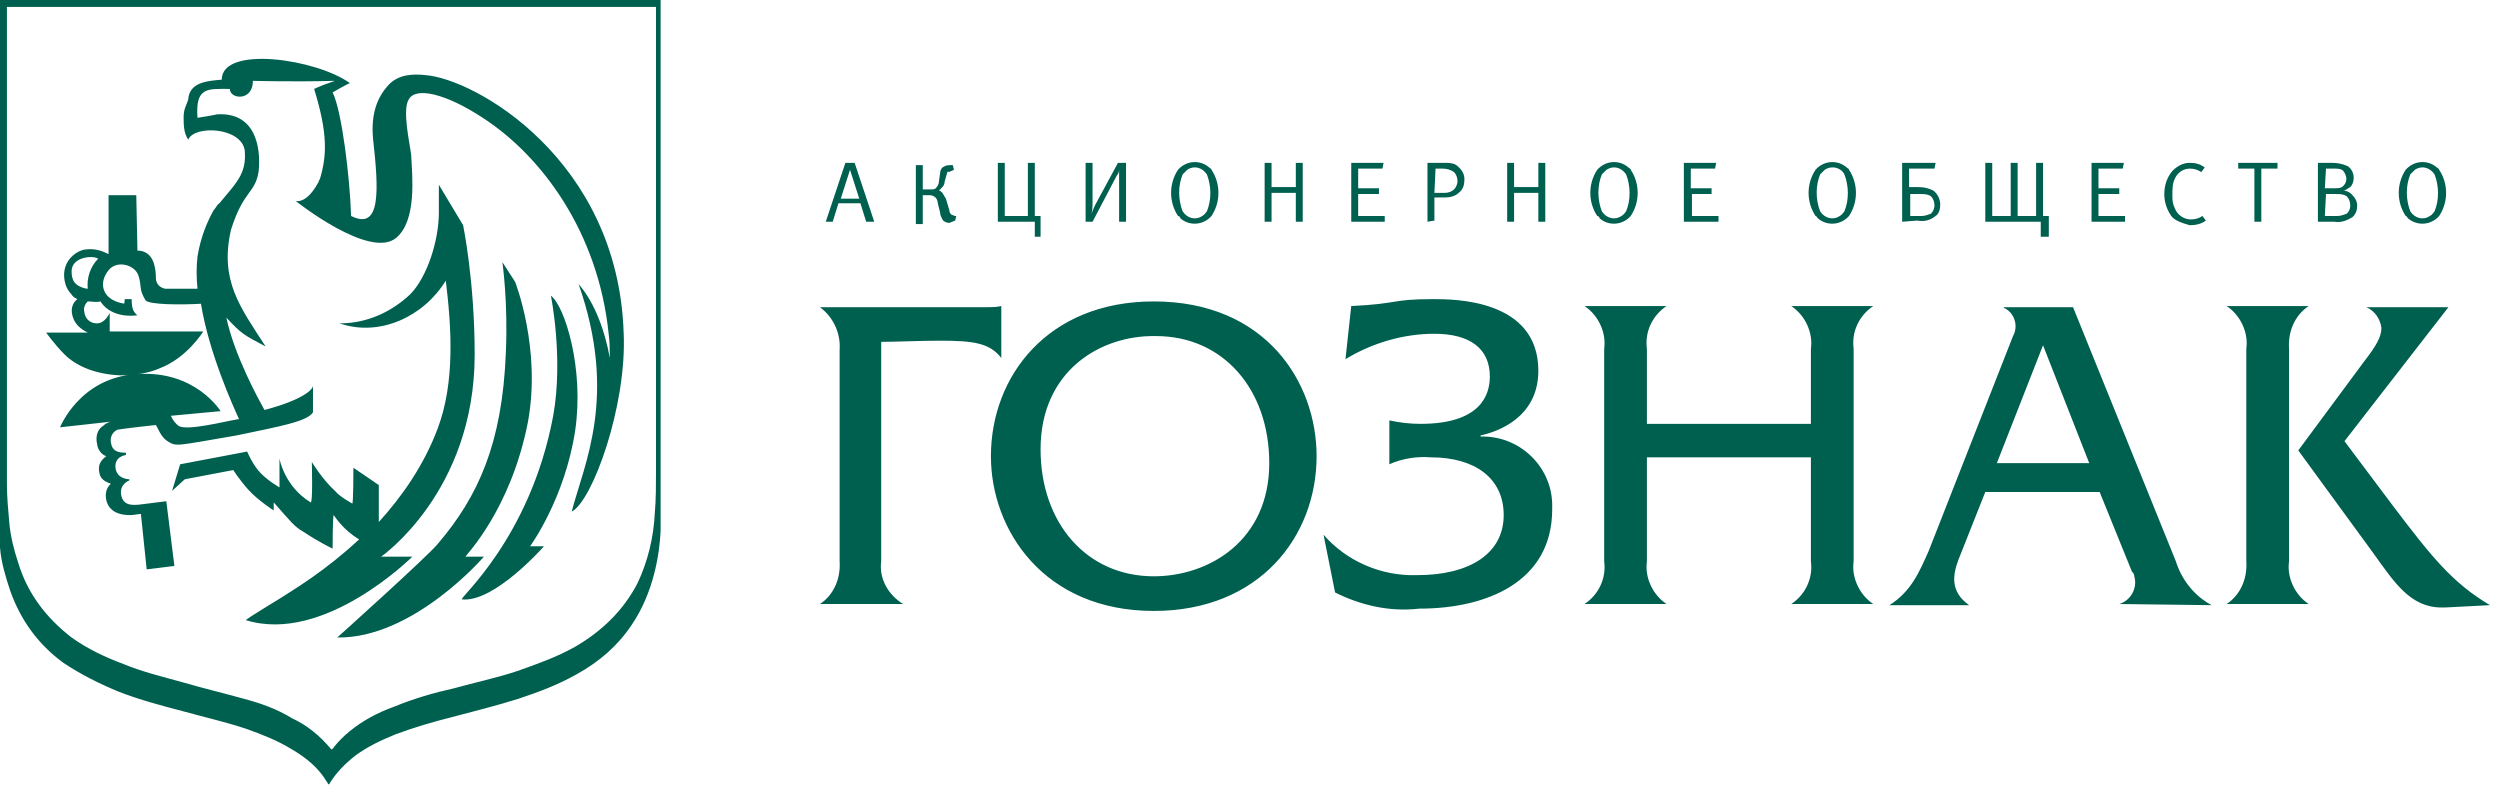 <svg width="191" height="60" viewBox="0 0 191 60" fill="none" xmlns="http://www.w3.org/2000/svg">
<g clip-path="url(#clip0_201_297)">
<path d="M75.706 34.853C75.706 28.765 80.029 23.029 88.147 23.029C96.706 23.029 100.588 29.206 100.588 34.853C100.588 40.941 96.265 46.676 88.147 46.676C79.765 46.676 75.706 40.5 75.706 34.853ZM79.5 34.324C79.5 39.971 83.029 44.029 88.147 44.029C92.382 44.029 96.971 41.294 96.971 35.382C96.971 29.735 93.441 25.677 88.323 25.677C84.088 25.588 79.5 28.324 79.5 34.324ZM102 45.265L101.118 40.853C102.882 42.882 105.529 44.029 108.265 43.941C112.324 43.941 114.882 42.265 114.882 39.353C114.882 36.529 112.676 34.941 109.324 34.941C108.265 34.853 107.118 35.029 106.147 35.471V32.118C106.941 32.294 107.735 32.382 108.529 32.382C113.029 32.382 113.824 30.265 113.824 28.765C113.824 26.647 112.324 25.5 109.588 25.5C107.206 25.5 104.824 26.206 102.794 27.441L103.235 23.382C106.941 23.206 106.235 22.853 109.5 22.853C111.088 22.853 117.529 22.853 117.529 28.324C117.529 31.941 114.353 33 113.118 33.265V33.353C116.029 33.265 118.5 35.559 118.588 38.471V38.912C118.588 44.471 113.559 46.5 108.441 46.5C106.147 46.765 103.941 46.235 102 45.265ZM181.324 42.265L175.588 34.412L180.618 27.618C181.5 26.471 181.941 25.765 181.941 25.059C181.853 24.353 181.412 23.735 180.794 23.471H187.059L179.118 33.706L182.824 38.647C185.824 42.618 187.412 44.559 190.235 46.235L186.794 46.412H186.529C184.147 46.412 182.912 44.471 181.324 42.265ZM62.647 46.147C63.706 45.441 64.235 44.206 64.147 42.882V26.735C64.235 25.5 63.706 24.265 62.647 23.471H75.353C75.706 23.471 76.147 23.471 76.5 23.382V27.353C75.618 26.206 74.382 26.029 71.823 26.029C70.323 26.029 68.382 26.118 67.323 26.118V42.882C67.147 44.206 67.853 45.441 69 46.147H62.647ZM170.118 46.147C171.176 45.441 171.706 44.206 171.618 42.882V26.647C171.794 25.412 171.176 24.088 170.118 23.382H176.382C175.324 24.088 174.794 25.324 174.882 26.647V42.882C174.706 44.118 175.324 45.441 176.382 46.147H170.118ZM161.912 46.147C162.794 45.882 163.324 44.912 163.059 44.029C163.059 43.853 162.971 43.765 162.882 43.676L160.412 37.588H151.676L149.647 42.706C149.206 43.853 148.941 45.176 150.441 46.235H144.353C146.029 45.176 146.647 43.676 147.353 42.088L153.794 25.677C154.235 24.882 153.882 23.912 153.176 23.559C153.176 23.559 153.088 23.559 153.088 23.471H158.382L166.235 42.882C166.676 44.294 167.647 45.529 168.971 46.235L161.912 46.147ZM152.559 35.382H159.618L156.088 26.382L152.559 35.382ZM136.853 46.147C137.912 45.441 138.529 44.206 138.353 42.882V34.941H125.824V42.882C125.647 44.118 126.265 45.441 127.324 46.147H121.059C122.118 45.441 122.735 44.206 122.559 42.882V26.647C122.735 25.412 122.118 24.088 121.059 23.382H127.324C126.265 24.088 125.647 25.324 125.824 26.647V32.382H138.353V26.647C138.529 25.412 137.912 24.088 136.853 23.382H143.118C142.059 24.088 141.441 25.324 141.618 26.647V42.882C141.441 44.118 142.059 45.441 143.118 46.147H136.853ZM155.912 18.177V16.941H151.676V12.441H152.206V16.5H153.618V12.441H154.147V16.5H155.559V12.441H156.088V16.5H156.529V18.088H155.912V18.177ZM79.059 18.177V16.941H76.235V12.441H76.765V16.5H78.529V12.441H79.059V16.5H79.5V18.088H79.059V18.177ZM183.794 16.5C183.441 15.971 183.265 15.353 183.265 14.735C183.265 14.118 183.441 13.5 183.794 12.971C184.412 12.265 185.471 12.177 186.176 12.794C186.265 12.882 186.353 12.882 186.353 12.971C186.706 13.5 186.882 14.118 186.882 14.735C186.882 15.353 186.706 15.971 186.353 16.5C185.735 17.206 184.676 17.294 183.971 16.677C183.882 16.588 183.882 16.5 183.794 16.5ZM184.147 13.324C183.971 13.765 183.882 14.206 183.882 14.735C183.882 15.177 183.971 15.706 184.147 16.147C184.5 16.677 185.118 16.853 185.647 16.5C185.824 16.412 185.912 16.235 186 16.147C186.176 15.706 186.265 15.265 186.265 14.735C186.265 14.294 186.176 13.765 186 13.324C185.647 12.794 185.029 12.618 184.5 12.971L184.147 13.324ZM165.882 16.5C165.529 15.971 165.353 15.441 165.353 14.824C165.353 14.206 165.529 13.588 165.971 13.059C166.324 12.706 166.765 12.441 167.294 12.441C167.735 12.441 168.088 12.529 168.441 12.794L168.176 13.147C167.912 12.971 167.647 12.882 167.294 12.882C166.765 12.882 166.324 13.235 166.147 13.677C165.971 14.029 165.971 14.471 165.971 14.912C165.971 15.265 165.971 15.529 166.147 15.882C166.324 16.412 166.853 16.765 167.382 16.765C167.735 16.765 168 16.677 168.265 16.5L168.529 16.853C168.176 17.118 167.735 17.206 167.294 17.206C166.676 17.029 166.147 16.853 165.882 16.5ZM138.706 16.5C138.353 15.971 138.176 15.353 138.176 14.735C138.176 14.118 138.353 13.5 138.706 12.971C139.324 12.265 140.382 12.177 141.088 12.794C141.176 12.882 141.265 12.882 141.265 12.971C141.618 13.5 141.794 14.118 141.794 14.735C141.794 15.353 141.618 15.971 141.265 16.5C140.647 17.206 139.588 17.294 138.882 16.677C138.794 16.588 138.794 16.5 138.706 16.5ZM139.059 13.324C138.882 13.765 138.794 14.206 138.794 14.735C138.794 15.177 138.882 15.706 139.059 16.147C139.412 16.677 140.029 16.853 140.559 16.5C140.735 16.412 140.824 16.235 140.912 16.147C141.088 15.706 141.176 15.265 141.176 14.735C141.176 14.294 141.088 13.765 140.912 13.324C140.647 12.794 139.941 12.618 139.412 12.971L139.059 13.324ZM122.029 16.5C121.676 15.971 121.5 15.353 121.5 14.735C121.5 14.118 121.676 13.5 122.029 12.971C122.647 12.265 123.706 12.177 124.412 12.794C124.5 12.882 124.588 12.882 124.588 12.971C124.941 13.5 125.118 14.118 125.118 14.735C125.118 15.353 124.941 15.971 124.588 16.5C123.971 17.206 122.912 17.294 122.206 16.677C122.206 16.588 122.118 16.5 122.029 16.5ZM122.382 13.324C122.206 13.765 122.118 14.206 122.118 14.735C122.118 15.177 122.206 15.706 122.382 16.147C122.735 16.677 123.353 16.853 123.882 16.5C124.059 16.412 124.147 16.235 124.235 16.147C124.412 15.706 124.5 15.265 124.5 14.735C124.5 14.294 124.412 13.765 124.235 13.324C123.882 12.794 123.265 12.618 122.735 12.971L122.382 13.324ZM90 16.5C89.647 15.971 89.471 15.353 89.471 14.735C89.471 14.118 89.647 13.5 90 12.971C90.618 12.265 91.676 12.177 92.382 12.794C92.471 12.882 92.559 12.882 92.559 12.971C92.912 13.5 93.088 14.118 93.088 14.735C93.088 15.353 92.912 15.971 92.559 16.5C91.941 17.206 90.882 17.294 90.176 16.677C90.176 16.588 90.088 16.5 90 16.5ZM90.353 13.324C90.176 13.765 90.088 14.206 90.088 14.735C90.088 15.177 90.176 15.706 90.353 16.147C90.706 16.677 91.323 16.853 91.853 16.5C92.029 16.412 92.118 16.235 92.206 16.147C92.382 15.706 92.471 15.265 92.471 14.735C92.471 14.294 92.382 13.765 92.206 13.324C91.853 12.794 91.235 12.618 90.706 12.971L90.353 13.324ZM72.529 17.029C72.353 17.029 72.088 16.941 72 16.765C71.912 16.588 71.823 16.412 71.823 16.235L71.647 15.529C71.647 15.353 71.559 15.177 71.471 15.088C71.382 15 71.206 14.912 71.029 14.912H70.5V17.118H69.971V12.618H70.5V14.471H71.118C71.294 14.471 71.471 14.471 71.559 14.294C71.647 14.206 71.735 14.029 71.735 13.853L71.823 13.235C71.823 13.059 71.912 12.882 72 12.794C72.176 12.706 72.265 12.618 72.529 12.618H72.794L72.882 12.971L72.706 13.059C72.618 13.059 72.529 13.147 72.529 13.147C72.441 13.059 72.353 13.147 72.353 13.235L72.176 13.853C72.176 14.029 72.088 14.206 72 14.294L71.735 14.559C71.823 14.559 71.912 14.647 72 14.735C72.088 14.912 72.176 15 72.265 15.177L72.529 16.059C72.529 16.235 72.618 16.324 72.706 16.412C72.794 16.412 72.882 16.5 72.971 16.5H73.059L72.971 16.853L72.529 17.029ZM177.088 16.941V12.441H178.147C178.588 12.441 179.029 12.529 179.382 12.706C179.647 12.882 179.824 13.235 179.824 13.588C179.824 13.853 179.735 14.118 179.559 14.294C179.382 14.382 179.206 14.559 179.029 14.559C179.206 14.559 179.471 14.647 179.647 14.824C179.912 15.088 180.088 15.353 180.088 15.706C180.088 16.059 180 16.324 179.735 16.588C179.294 16.853 178.853 17.029 178.324 16.941H177.088ZM177.618 16.5H178.588C178.853 16.5 179.029 16.412 179.294 16.324C179.471 16.147 179.559 15.971 179.559 15.706C179.559 15.441 179.471 15.177 179.294 15C179.029 14.824 178.765 14.824 178.5 14.824H177.706L177.618 16.5ZM177.618 14.382H178.412C178.676 14.382 178.853 14.382 179.029 14.206C179.382 13.853 179.294 13.412 179.029 13.059C178.853 12.882 178.588 12.882 178.324 12.882H177.706L177.618 14.382ZM172.235 16.941V12.882H171V12.441H174V12.882H172.765V16.941H172.235ZM159.794 16.941V12.441H162.265L162.176 12.882H160.324V14.382H161.912V14.824H160.324V16.5H162.353V16.941H159.794ZM145.324 16.941V12.441H147.882L147.794 12.882H145.853V14.294H146.559C147 14.294 147.353 14.382 147.706 14.559C148.059 14.824 148.235 15.265 148.235 15.618C148.235 15.971 148.147 16.324 147.882 16.5C147.441 16.853 147 16.941 146.471 16.853L145.324 16.941ZM145.853 16.5H146.824C147.088 16.5 147.265 16.412 147.529 16.324C147.706 16.147 147.794 15.882 147.794 15.706C147.794 15.441 147.706 15.177 147.529 15C147.265 14.824 147 14.824 146.735 14.824H145.941V16.5H145.853ZM128.647 16.941V12.441H131.118L131.029 12.882H129.176V14.382H130.765V14.824H129.265V16.5H131.294V16.941H128.647ZM117.529 16.941V14.735H115.676V16.941H115.147V12.441H115.676V14.294H117.529V12.441H118.059V16.941H117.529ZM109.059 16.941V12.441H110.294C110.647 12.441 111 12.441 111.265 12.618C111.618 12.882 111.882 13.235 111.882 13.677C111.882 14.118 111.794 14.471 111.441 14.735C111.176 15 110.735 15.088 110.382 15.088H109.588V16.853L109.059 16.941ZM109.588 14.735H110.382C110.647 14.735 110.912 14.647 111.088 14.471C111.265 14.294 111.353 14.029 111.353 13.853C111.353 13.588 111.265 13.324 111.088 13.147C110.824 12.971 110.559 12.882 110.206 12.882H109.676L109.588 14.735ZM103.235 16.941V12.441H105.706L105.618 12.882H103.765V14.382H105.353V14.824H103.765V16.5H105.794V16.941H103.235ZM99 16.941V14.735H97.147V16.941H96.618V12.441H97.147V14.294H99V12.441H99.529V16.941H99ZM85.5 16.941V13.853V12.971C85.5 13.147 85.412 13.324 85.323 13.412L83.471 16.941H82.941V12.441H83.471V15.618C83.471 15.706 83.471 16.059 83.382 16.324C83.471 16.147 83.559 15.882 83.647 15.706L85.412 12.441H86.029V16.941H85.5ZM66.176 16.941L65.735 15.529H64.059L63.618 16.941H63.088L64.588 12.441H65.294L66.794 16.941H66.176ZM64.235 15.177H65.647L64.941 12.971L64.235 15.177Z" fill="#006050"/>
<path d="M50.471 40.588C50.382 42.353 49.941 45.265 48.265 47.735C47.206 49.324 45.794 50.559 44.029 51.529C42.618 52.324 41.206 52.853 39.618 53.382C37.941 53.912 36.176 54.353 34.5 54.794C33.088 55.147 31.588 55.588 30.177 56.118C29.118 56.559 28.147 57 27.177 57.706C26.382 58.324 25.677 59.029 25.147 59.912H25.059C25.059 59.824 24.971 59.735 24.971 59.735C24.353 58.676 23.382 57.882 22.324 57.265C21.177 56.559 20.029 56.118 18.794 55.676C17.206 55.147 15.618 54.794 14.03 54.353C12.353 53.912 10.677 53.471 9.088 52.853C7.588 52.235 6.177 51.529 4.853 50.647C2.912 49.235 1.588 47.382 0.794 45.176C0.441 44.118 0.088 42.971 3.94955e-05 41.824C3.94955e-05 41.294 -0.088 41.029 -0.088 40.147C3.94955e-05 26.118 3.94955e-05 0 3.94955e-05 0H50.471V40.588ZM25.324 57.265C25.412 57.176 25.5 57.176 25.5 57.088C25.853 56.647 26.294 56.206 26.735 55.853C27.706 55.059 28.853 54.441 30.088 54C31.588 53.382 33.088 52.941 34.676 52.588C36.265 52.147 37.941 51.794 39.529 51.265C41.029 50.735 42.529 50.206 43.941 49.412C46.059 48.176 47.647 46.588 48.706 44.559C49.5 42.882 49.941 41.029 50.029 39.176C50.118 38.118 50.118 37.059 50.118 36V0.529H0.529V36.971C0.529 37.941 0.618 38.912 0.706 39.882C0.794 40.941 1.059 42 1.412 43.059C2.118 45.353 3.529 47.206 5.471 48.706C6.706 49.588 8.029 50.206 9.441 50.735C10.941 51.353 12.441 51.706 14.03 52.147C15.53 52.588 17.029 52.941 18.618 53.382C19.941 53.735 21.177 54.176 22.324 54.882C23.471 55.412 24.441 56.206 25.324 57.265Z" fill="#006050"/>
<path d="M43.941 32.912C43.147 38.117 40.5 41.735 40.5 41.735H41.559C41.559 41.735 37.765 46.059 35.294 45.794C34.941 45.794 40.5 41.206 42.265 31.765C43.059 27.353 42.088 22.588 42.088 22.588C43.147 23.382 44.647 28.147 43.941 32.912ZM38.382 20.029C38.382 20.029 38.824 23.117 38.647 26.912C38.382 33.882 36.529 37.941 33.441 41.559C32.647 42.529 25.765 48.706 25.765 48.706C31.588 48.794 36.971 42.529 36.971 42.529H35.559C35.559 42.441 39 39 40.324 32.294C41.382 26.647 39.353 21.529 39.353 21.529L38.382 20.029ZM31.5 42.529H29.118C29.118 42.529 36.265 37.588 36.265 27.088C36.265 21.441 35.382 17.206 35.382 17.206L33.529 14.117V16.235C33.529 18.353 32.647 21.176 31.323 22.5C29.912 23.823 28.059 24.706 25.941 24.706C29.029 25.765 32.382 24.176 34.059 21.441C34.5 25.059 34.765 29.206 33.441 32.735C32.382 35.559 30.706 37.941 28.941 39.882V37.059L27 35.735C27 35.735 27 38.559 26.912 38.471C26.912 38.471 25.941 37.941 25.588 37.5C24.618 36.617 23.823 35.294 23.823 35.294C23.823 35.294 23.912 38.471 23.735 38.382C21.706 37.147 21.353 35.029 21.353 35.029V37.235C21.353 37.235 20.559 36.794 19.941 36.176C19.323 35.559 18.882 34.5 18.882 34.5L13.765 35.471L13.147 37.5L14.118 36.617L17.823 35.912C17.823 35.912 18.265 36.617 18.971 37.412C19.677 38.206 20.912 39 20.912 39V38.382C22.235 39.882 22.5 40.235 23.118 40.588C24.441 41.471 25.412 41.912 25.412 41.912C25.412 41.912 25.412 39.353 25.5 39.353C25.5 39.353 26.206 40.5 27.441 41.206C24.882 43.588 22.5 45 21.971 45.353C21.882 45.441 18.618 47.382 18.794 47.382C24.794 49.235 31.5 42.529 31.5 42.529ZM43.676 39.088C44.647 35.382 47.206 30.265 44.206 21.706C45.441 23.117 46.235 25.323 46.588 27.353C46.588 26.735 46.588 26.117 46.5 25.5C45.706 17.735 41.382 11.912 36.882 9C34.059 7.147 31.765 6.618 31.235 7.588C30.706 8.382 31.323 11.029 31.412 11.823C31.5 13.5 31.853 16.853 30.265 18.176C28.235 19.853 22.588 15.353 22.588 15.353C22.588 15.353 23.382 15.617 24.265 14.029C24.353 13.941 24.353 13.765 24.441 13.676C24.971 11.912 25.059 10.235 24 6.794C24.353 6.618 25.059 6.353 25.588 6.176C22.323 6.265 19.412 6.176 19.323 6.176C19.323 7.765 17.559 7.588 17.559 6.794C15.882 6.794 14.912 6.618 15.088 9C15.088 9 16.235 8.823 16.588 8.735C19.5 8.559 19.941 11.206 19.765 13.059C19.5 14.823 18.618 14.47 17.647 17.559C16.765 21.441 18.353 23.471 20.294 26.471C18.618 25.588 18.441 25.5 17.294 24.265C17.912 27.176 19.765 30.529 20.206 31.323C23.206 30.529 23.912 29.735 23.912 29.471V31.5C23.471 32.206 21.441 32.559 18.088 33.265C13.412 34.059 13.5 34.147 12.794 33.706C12.265 33.353 12.088 32.735 11.912 32.471C11.823 32.471 9.529 32.735 9 32.823C8.735 32.912 8.382 33.265 8.471 33.794C8.559 34.412 8.912 34.588 9.618 34.588V34.765C9.618 34.765 8.735 34.853 8.824 35.735C8.912 36.617 9.882 36.617 9.882 36.617V36.706C9.882 36.706 9.088 36.971 9.265 37.853C9.441 38.735 10.323 38.559 10.588 38.559L12.706 38.294L13.323 43.235L11.206 43.5L10.765 39.265C10.588 39.265 10.235 39.353 9.971 39.353C9.618 39.353 8.382 39.353 8.118 38.206C7.941 37.323 8.471 36.971 8.471 36.971C8.382 36.882 7.676 36.794 7.588 36.088C7.412 35.294 8.029 34.941 8.118 34.853C8.118 34.853 7.5 34.676 7.412 33.882C7.235 33.088 7.676 32.647 7.853 32.559C8.029 32.382 8.206 32.294 8.471 32.206H8.559L4.588 32.647C4.588 32.647 6.088 28.853 10.412 28.588C14.912 28.235 16.853 31.412 16.853 31.412L13.059 31.765C13.147 32.029 13.412 32.382 13.677 32.559C14.382 32.912 17.118 32.206 18.177 32.029H18.265C17.823 31.059 15.971 27 15.353 23.206C13.941 23.294 11.382 23.294 11.118 22.941C10.588 22.059 10.853 21.971 10.588 21.088C10.323 20.206 8.912 19.853 8.294 20.647C7.5 21.617 7.765 22.941 9.529 23.206C9.441 23.206 9.529 23.206 9.529 22.853H10.059C10.059 23.471 10.147 23.823 10.5 24.088C9.088 24.265 8.118 23.735 7.676 23.029C7.324 23.117 7.059 23.029 6.706 23.029C6.529 23.206 6.353 23.471 6.441 23.823C6.529 24.529 7.059 24.706 7.412 24.706C8.029 24.706 8.382 23.912 8.382 23.912V25.323H15.529C15.529 25.323 14.294 27.353 12.177 28.147C11.382 28.5 10.323 28.676 9.176 28.676C7.147 28.588 5.735 27.882 4.941 27.088C4.147 26.294 3.529 25.412 3.529 25.412H6.706C6.353 25.235 5.912 24.971 5.647 24.441C5.294 23.647 5.559 23.117 5.912 22.853C5.735 22.765 5.559 22.676 5.471 22.5C5.294 22.323 5.118 22.059 5.029 21.794C4.853 21.265 4.853 20.735 5.029 20.294C5.206 19.765 5.824 19.147 6.529 19.059C7.235 18.971 7.765 19.147 8.294 19.412V14.912H10.412L10.5 19.147C10.941 19.147 11.382 19.323 11.647 19.853C11.912 20.382 11.912 21.176 11.912 21.176C11.912 21.176 11.823 21.882 12.618 22.059H15.088C15 21.176 15 20.382 15.088 19.588C15.353 18 15.882 16.853 16.323 16.059C16.5 15.882 16.588 15.617 16.765 15.529L17.647 14.47C18.441 13.5 18.794 12.794 18.706 11.559C18.529 9.706 14.823 9.529 14.382 10.676C14.029 10.147 14.029 9.529 14.029 8.912C14.029 8.294 14.294 7.941 14.382 7.588C14.471 6.265 15.882 6.176 16.941 6.088C16.941 3.441 24.177 4.5 26.735 6.353C26.471 6.441 25.412 7.059 25.412 7.059C26.118 8.47 26.735 13.588 26.823 16.5C29.118 17.647 28.941 14.559 28.5 10.588C28.323 8.647 28.853 7.412 29.647 6.529C30.441 5.647 31.588 5.647 32.471 5.735C36.265 6 47.206 12.176 47.647 25.412C47.912 30.971 45.265 38.294 43.676 39.088ZM7.5 19.765C7.147 19.5 5.471 19.588 5.471 20.735C5.471 21.441 5.735 21.706 6.088 21.882C6.265 21.971 6.529 22.059 6.706 22.059C6.618 21.265 6.882 20.382 7.5 19.765Z" fill="#006050"/>
</g>
<defs>
<clipPath id="clip0_201_297">
<rect width="190.235" height="60" fill="white"/>
</clipPath>
</defs>
</svg>
